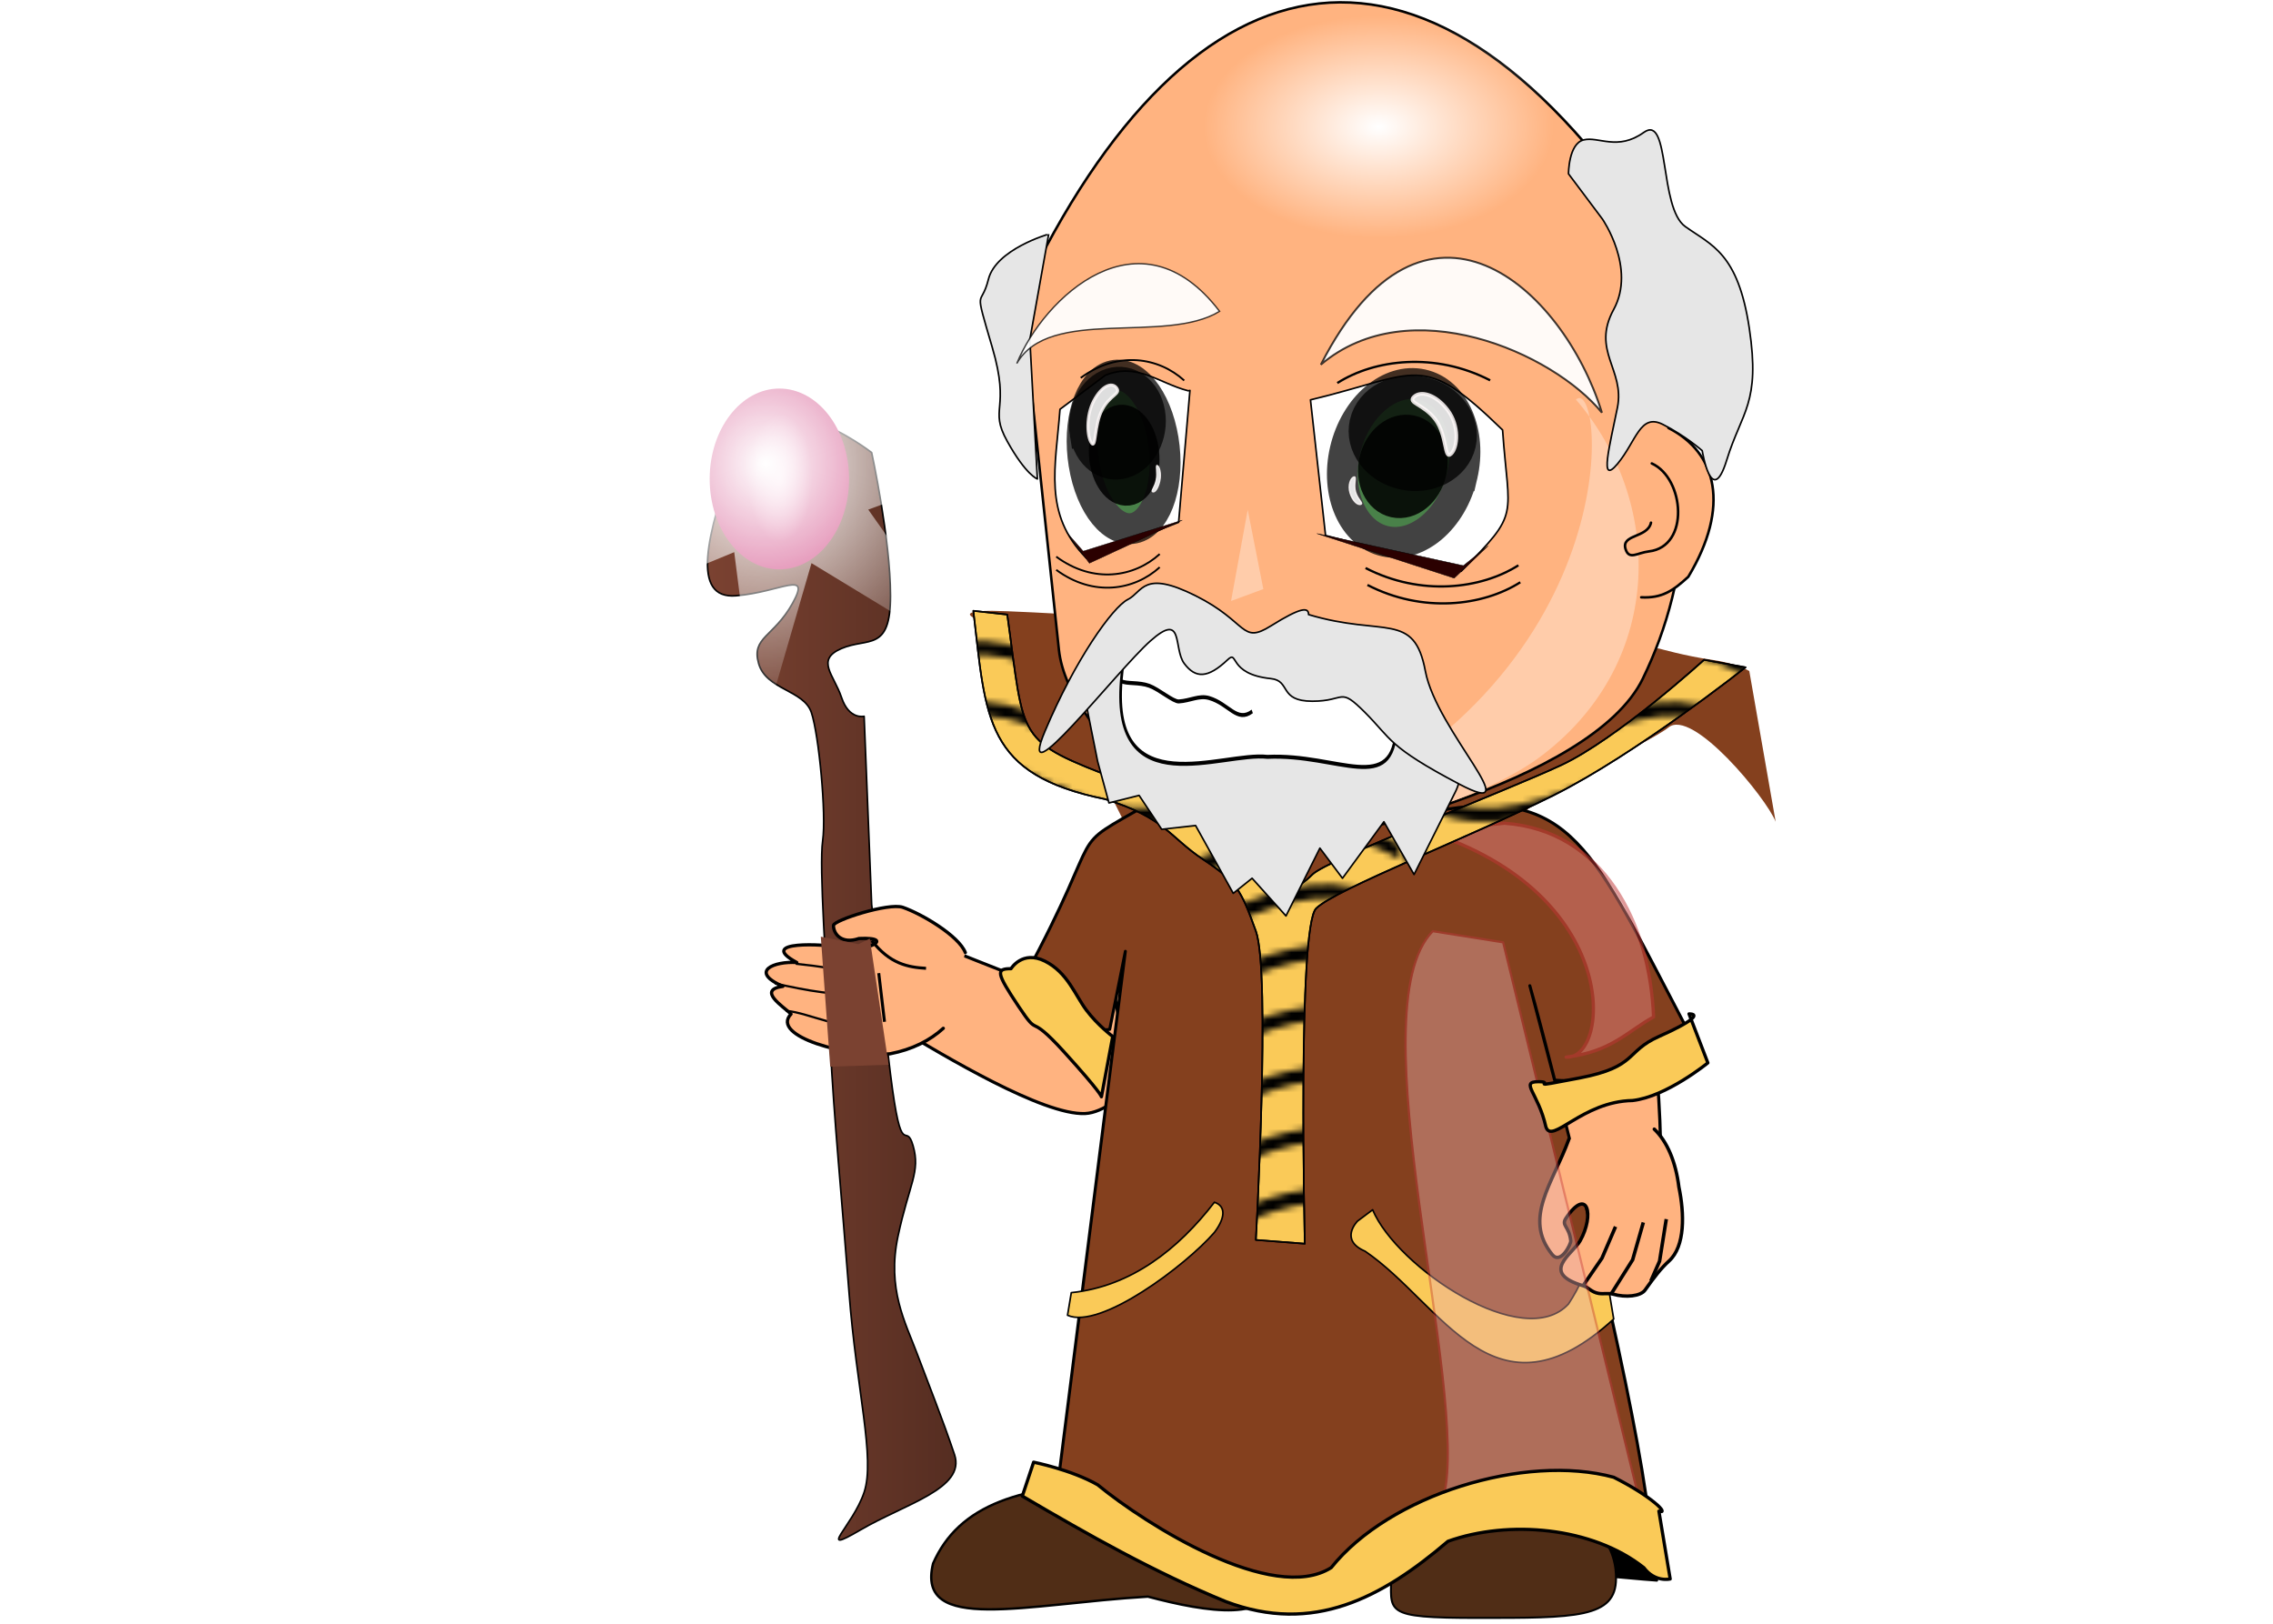 <?xml version="1.0" encoding="utf-8"?>
<!-- Generator: Adobe Illustrator 16.0.0, SVG Export Plug-In . SVG Version: 6.00 Build 0)  -->
<!DOCTYPE svg PUBLIC "-//W3C//DTD SVG 1.1//EN" "http://www.w3.org/Graphics/SVG/1.1/DTD/svg11.dtd">
<svg version="1.1" id="Layer_1" xmlns="http://www.w3.org/2000/svg" xmlns:xlink="http://www.w3.org/1999/xlink" x="0px" y="0px"
	 width="700px" height="500px" viewBox="0 0 700 500" enable-background="new 0 0 700 500" xml:space="preserve">
<filter  height="1.246" width="1.585" id="filter4342" y="-.123" x="-.292">
	<feGaussianBlur  stdDeviation="1.462"></feGaussianBlur>
</filter>
<filter  id="filter4318">
	<feGaussianBlur  stdDeviation="1.204"></feGaussianBlur>
</filter>
<filter  height="1.135" width="1.631" id="filter3720" y="-.068" x="-.315">
	<feGaussianBlur  stdDeviation=".563"></feGaussianBlur>
</filter>
<filter  id="filter3663">
	<feGaussianBlur  stdDeviation=".48"></feGaussianBlur>
</filter>
<filter  id="filter3640">
	<feGaussianBlur  stdDeviation="2.145"></feGaussianBlur>
</filter>
<pattern  x="0.5" y="500.5" width="56.299" height="9.701" patternUnits="userSpaceOnUse" id="Wavy" viewBox="0.019 -9.702 56.299 9.701" overflow="visible">
	<g>
		<polygon fill="none" points="0.019,-0.001 56.317,-0.001 56.317,-9.701 0.019,-9.701 		"/>
		<path d="M14.244-0.115C9.529,0.35,4.992-0.566,0-3.35v-2.383c5.211,3.052,9.705,3.762,14.01,3.334
			c4.305-0.426,8.421-2.023,12.698-3.629c8.552-3.207,17.884-6.475,29.61,0.295L56.31-3.35C44.251-10.294,36.057-7.061,27.528-3.86
			C23.262-2.262,18.959-0.584,14.244-0.115z"/>
	</g>
</pattern>
<g transform="translate(221.754,-795.414)">
	<path stroke="#000000" stroke-width="0.5" stroke-linecap="round" stroke-linejoin="round" d="M288.545,1282.205
		c1.16-0.58-6.381-10.44-15.08-15.66c-8.7-5.221-28.42-5.801-35.961-5.801c-7.539,0-30.74,13.92-30.74,13.92
		S286.225,1282.204,288.545,1282.205L288.545,1282.205z"/>
	<path fill="#84401E" d="M83.803,983.502c-13.92,0-2.32,3.479-2.32,3.479s3.48,18.561,11.601,35.96
		c8.12,17.4,25.521,13.92,25.521,13.92l10.439,20.88l68.441,18.561c0,0,46.4-24.36,49.88-30.16
		c3.479-5.8,38.86-22.041,44.661-26.681c7.322-6.206,30.263,21.778,33.06,29l-8.12-46.4c0,0-3.48-2.32-11.6-3.479
		c-8.121-1.16-16.24-3.48-16.24-3.48S97.723,983.502,83.803,983.502z"/>
	<path fill="#FFB380" stroke="#000000" stroke-width="0.961" stroke-linecap="round" stroke-linejoin="round" d="M242.157,1232.444
		l-60.646-83.733l-37.599,74.286l-27.559-148.924c-5.019-8.049,12.054-0.758,16.284,13.406c2.591,8.674,19.35,49.679,10.818,63.369
		c5.678-31.886,45.727-67.562-16.668-20.315c-2.585,1.958-8.69,7.517-14.359,7.775c-13.033,0.594-43.901-18.107-57.122-25.941
		l7.587-27.385c25.008,9.213,37.074,16.493,43.066,11.234c17-14.916,1.614-27.902,8.273-32.046l27.276-14.158l41.013-71.814
		l48.313,82.854l31.47-5.14c20.441,13.087,26.615,57.503,27.314,90.934l-28.319,9.11l-8.862-64.269l-16.043,35.481
		C244.084,1162.262,237.379,1197.353,242.157,1232.444L242.157,1232.444z"/>
	<path fill="#502D16" stroke="#000000" stroke-width="0.736" d="M126.525,1252.148c34.16,0,43.831,13.951,43.835,29.291
		c0.004,13.734-20.179,10.501-38.619,5.625c-37.514,2.211-71.501,11.658-66.149-10.189
		C73.446,1258.964,92.364,1252.148,126.525,1252.148z"/>
	<path fill="#502D16" stroke="#000000" stroke-width="0.614" d="M237.525,1258.18c29.922,0,38.396,11.101,38.396,23.306
		s-12.581,12.14-42.503,12.14c-29.921,0-26.707-1.728-26.707-13.933S207.604,1258.18,237.525,1258.18z"/>
	<path fill="#D45500" stroke="#000000" stroke-width="0.614" stroke-linecap="round" stroke-linejoin="round" d="M251.984,1259.077
		c0,2.575-7.021,4.665-15.67,4.665c-8.65,0-15.672-2.09-15.672-4.665C225.471,1259.148,249.715,1258.449,251.984,1259.077z"/>
	<path fill="none" stroke="#000000" stroke-width="1.228" d="M219.217,1258.329c-0.143,11.804,36.969-13.526,38.111,0
		C256.9,1269.675,220.378,1245.072,219.217,1258.329z"/>
	<path fill="#84401E" stroke="#000000" stroke-width="0.916" stroke-linecap="round" stroke-linejoin="round" d="M220.002,1045.262
		c42.311-8.065,48.684,11.767,77.16,65.813c-12.594,5.151-16.348,18.703-40.162,16.944l-7.625-29.08
		c2.172,7.064,21.359,80.355,31.409,131.923c4.688,24.051,7.388,43.375,5.448,49.054c-7.533-15.909-52.086-28.699-71.415-7.075
		c-34.192,38.252-75.575,5.256-111.53-14.554l21.533-169.939l-4.826,24.047c-9.812,1.661-16.354-12.658-26.166-16.238
		c26.395-48.858,11.26-37.805,38.52-53.437L220.002,1045.262L220.002,1045.262z"/>
	<g opacity="0.51" filter="url(#filter4318)" enable-background="new    ">
		<path fill="#E2807A" d="M287.485,1108.579c-7.827,4.211-13.021,10.813-26.923,12.353c13.486,0.919,17.834-50.359-43.158-69.562
			l24.129-2.464C272.066,1051.096,286.362,1079.715,287.485,1108.579z"/>
		<path fill="none" stroke="#C03434" stroke-linecap="round" stroke-linejoin="round" d="M287.485,1108.579
			c-7.827,4.211-13.021,10.813-26.923,12.353c13.486,0.919,17.834-50.359-43.158-69.562l24.129-2.464
			C272.066,1051.096,286.362,1079.715,287.485,1108.579z"/>
	</g>
	<path fill="#FFB380" stroke="#000000" stroke-width="0.766" d="M289.373,870.527c-69.982-107.79-144.047-95.008-196.614,16.075
		l11.587,108.861c2.96,27.818,48.758,59.384,64.262,61.138c15.752-1.227,99.762-19.682,115.557-52.197
		C299.332,973.178,302.329,936.454,289.373,870.527L289.373,870.527z"/>
	<path fill="#FFFFFF" stroke="#000000" stroke-width="0.5" stroke-linecap="round" stroke-linejoin="round" d="M144.703,915.641
		L144.703,915.641l-0.264,0.075l-0.354,0.011c-8.859-2.286-15.732-8.816-25.482-4.726l-13.92,10.44
		c-1.316,17.754-5.326,32.207,8.119,45.821l28.42-11.021L144.703,915.641L144.703,915.641z"/>
	<path fill="#FFFFFF" stroke="#000000" stroke-width="0.5" stroke-linecap="round" stroke-linejoin="round" d="M181.824,918.541
		l4.64,41.76l41.761,11.02c18.496-18.496,14.684-16.042,12.76-43.5C215.758,903.264,215.193,910.571,181.824,918.541z"/>
	<g filter="url(#filter3640)">
		<path fill="#FFCCAA" d="M263.567,918.443c26.75,30.957,27.869,80.199-10.25,109.445c-31.735,24.348-111.433,32.479-77.58,21.298
			C281.131,1006.029,272.443,910.536,263.567,918.443z"/>
	</g>
	<g opacity="0.742" filter="url(#filter3663)" enable-background="new    ">
		<path fill="#0A550A" d="M192.511,934.021c3.114-13.327,13.7-22.363,23.646-20.183c9.945,2.18,15.482,14.751,12.368,28.079
			c-0.001,0-0.001,0-0.001,0.001c-3.113,13.327-13.7,22.363-23.645,20.183C194.934,959.92,189.397,947.349,192.511,934.021
			C192.511,934.021,192.511,934.021,192.511,934.021z"/>
		<path fill="none" stroke="#000000" stroke-width="9.5" d="M192.511,934.021c3.114-13.327,13.7-22.363,23.646-20.183
			c9.945,2.18,15.482,14.751,12.368,28.079c-0.001,0-0.001,0-0.001,0.001c-3.113,13.327-13.7,22.363-23.645,20.183
			C194.934,959.92,189.397,947.349,192.511,934.021C192.511,934.021,192.511,934.021,192.511,934.021z"/>
	</g>
	<g opacity="0.742" filter="url(#filter3663)" enable-background="new    ">
		<path d="M198.617,925.607c1.63-6.975,9.538-11.186,17.663-9.404c8.124,1.781,13.39,8.88,11.76,15.855c0,0,0,0,0,0
			c-1.63,6.976-9.538,11.186-17.663,9.405S196.987,932.583,198.617,925.607C198.617,925.608,198.617,925.608,198.617,925.607z"/>
		<path fill="none" stroke="#000000" stroke-width="9.5" d="M198.617,925.607c1.63-6.975,9.538-11.186,17.663-9.404
			c8.124,1.781,13.39,8.88,11.76,15.855c0,0,0,0,0,0c-1.63,6.976-9.538,11.186-17.663,9.405S196.987,932.583,198.617,925.607
			C198.617,925.608,198.617,925.608,198.617,925.607z"/>
	</g>
	<g opacity="0.863" filter="url(#filter3663)" enable-background="new    ">
		<path d="M201.588,937.13c1.42-6.077,6.458-10.152,11.253-9.101c4.794,1.051,7.53,6.83,6.11,12.908c0,0,0,0,0,0
			c-1.421,6.077-6.459,10.152-11.254,9.101C202.903,948.987,200.168,943.208,201.588,937.13
			C201.588,937.131,201.588,937.131,201.588,937.13z"/>
		<path fill="none" stroke="#000000" stroke-width="9.5" d="M201.588,937.13c1.42-6.077,6.458-10.152,11.253-9.101
			c4.794,1.051,7.53,6.83,6.11,12.908c0,0,0,0,0,0c-1.421,6.077-6.459,10.152-11.254,9.101
			C202.903,948.987,200.168,943.208,201.588,937.13C201.588,937.131,201.588,937.131,201.588,937.13z"/>
	</g>
	<path opacity="0.863" fill="#FFFFFF" stroke="#FFF9F9" stroke-width="1.121" enable-background="new    " d="M213.713,917.586
		c2.119-1.991,6.76-0.715,10.385,4.118c3.625,4.833,3.117,11.504,0.998,13.495c-2.12,1.992-1.165-5.747-4.79-10.58
		C216.681,919.786,211.593,919.578,213.713,917.586z"/>
	<path opacity="0.863" fill="#FFFFFF" stroke="#FFF9F9" stroke-width="0.431" enable-background="new    " d="M195.713,946.955
		c0.751,2.412,2.543,3.48,1.562,3.768c-0.979,0.287-2.492-1.071-3.242-3.483c-0.751-2.412,0.18-4.662,1.158-4.949
		C196.172,942.004,194.963,944.543,195.713,946.955L195.713,946.955z"/>
	<path fill="#2B0000" stroke="#000000" stroke-width="0.133" d="M226.087,973.44l10.468-9.962L228.9,969.6l-45.092-9.885
		L226.087,973.44z"/>
	<path fill="none" stroke="#000000" stroke-width="0.698" d="M190.089,913.363c11.519-7.329,30.062-9.609,47.067-0.833"/>
	<g opacity="0.742" filter="url(#filter3663)" enable-background="new    ">
		<path fill="#0A550A" d="M136.467,930.745c-2.107-12.886-9.276-21.623-16.01-19.515c-6.734,2.108-10.484,14.263-8.375,27.149
			c0,0,0,0,0,0.001c2.108,12.886,9.277,21.623,16.011,19.515C134.826,955.787,138.576,943.631,136.467,930.745
			C136.467,930.745,136.467,930.745,136.467,930.745z"/>
		<path fill="none" stroke="#000000" stroke-width="9.5" d="M136.467,930.745c-2.107-12.886-9.276-21.623-16.01-19.515
			c-6.734,2.108-10.484,14.263-8.375,27.149c0,0,0,0,0,0.001c2.108,12.886,9.277,21.623,16.011,19.515
			C134.826,955.787,138.576,943.631,136.467,930.745C136.467,930.745,136.467,930.745,136.467,930.745z"/>
	</g>
	<g opacity="0.742" filter="url(#filter3663)" enable-background="new    ">
		<path d="M132.332,922.604c-1.104-6.744-6.458-10.815-11.959-9.093c-5.502,1.722-9.067,8.585-7.964,15.33c0,0,0.001,0,0.001,0
			c1.104,6.744,6.457,10.815,11.959,9.093C129.871,936.211,133.436,929.348,132.332,922.604L132.332,922.604z"/>
		<path fill="none" stroke="#000000" stroke-width="9.5" d="M132.332,922.604c-1.104-6.744-6.458-10.815-11.959-9.093
			c-5.502,1.722-9.067,8.585-7.964,15.33c0,0,0.001,0,0.001,0c1.104,6.744,6.457,10.815,11.959,9.093
			C129.871,936.211,133.436,929.348,132.332,922.604L132.332,922.604z"/>
	</g>
	<g opacity="0.863" filter="url(#filter3663)" enable-background="new    ">
		<path d="M130.32,933.745c-0.961-5.876-4.373-9.816-7.619-8.799c-3.246,1.016-5.099,6.604-4.137,12.48c0,0,0,0,0,0
			c0.961,5.876,4.373,9.815,7.619,8.799C129.43,945.208,131.282,939.621,130.32,933.745L130.32,933.745z"/>
		<path fill="none" stroke="#000000" stroke-width="9.5" d="M130.32,933.745c-0.961-5.876-4.373-9.816-7.619-8.799
			c-3.246,1.016-5.099,6.604-4.137,12.48c0,0,0,0,0,0c0.961,5.876,4.373,9.815,7.619,8.799
			C129.43,945.208,131.282,939.621,130.32,933.745L130.32,933.745z"/>
	</g>
	<path opacity="0.863" fill="#FFFFFF" stroke="#FFF9F9" stroke-width="0.907" enable-background="new    " d="M117.647,921.647
		c2.455-4.673,5.9-4.874,4.465-6.8s-4.578-0.691-7.032,3.981c-2.455,4.673-2.11,11.123-0.675,13.048
		C115.839,933.803,115.192,926.321,117.647,921.647L117.647,921.647z"/>
	<path opacity="0.863" fill="#FFFFFF" stroke="#FFF9F9" stroke-width="0.349" enable-background="new    " d="M133.24,946.886
		c0.664,0.277,1.688-1.035,2.196-3.367c0.509-2.332-0.122-4.507-0.785-4.784c-0.663-0.277,0.155,2.177-0.353,4.509
		C133.791,945.575,132.577,946.609,133.24,946.886z"/>
	<path fill="#2B0000" stroke="#000000" stroke-width="0.108" d="M142.36,955.58l-28.628,13.271l-7.088-9.632l5.184,5.919
		L142.36,955.58L142.36,955.58z"/>
	<path fill="none" stroke="#000000" stroke-width="0.565" d="M142.934,912.581c-7.799-7.085-20.354-9.291-31.869-0.805"/>
	<path fill="#FFB380" stroke="#000000" stroke-width="0.781" stroke-linecap="round" stroke-linejoin="round" d="M292.066,927.196
		c14.915,7.587,19.121,24.183,6.116,45.825c-4.701,4.331-8.158,6.663-14.498,6.324 M286.692,956.362
		c-1.069,4.812-9.37,3.467-7.807,8.219c1.102,3.348,3.607,1.04,7.154,0.629c12.69-1.468,10.999-22.518,0.898-27.087"/>
	
		<path opacity="0.93" fill="#FFFFFF" stroke="#000000" stroke-width="0.586" stroke-opacity="0.818" enable-background="new    " d="
		M185.024,907.693c31.756-62.187,74.478-24.119,86.553,14.79C256.338,903.896,212.28,884.6,185.024,907.693z"/>
	<path fill="#E6E6E6" stroke="#000000" stroke-width="0.5" stroke-linecap="round" stroke-linejoin="round" d="M101.203,867.501
		l-5.801,32.48l2.32,42.92c0,0-3.48-1.16-9.28-11.6s1.16-9.28-4.64-29c-5.8-19.72-3.48-11.6-1.16-20.88
		C84.963,872.141,101.203,867.5,101.203,867.501L101.203,867.501z"/>
	
		<path opacity="0.93" fill="#FFFFFF" stroke="#000000" stroke-width="0.429" stroke-opacity="0.818" enable-background="new    " d="
		M153.832,891.281c-24.617-32.231-54.143-4.227-62.447,16.058C101.364,889.672,137.137,901.562,153.832,891.281z"/>
	<g filter="url(#filter3720)">
		<polygon fill="#FFCCAA" points="162.496,952.392 167.305,976.808 157.367,980.483 162.496,952.392 		"/>
	</g>
	<path fill="#FACA58" stroke="#000000" stroke-width="0.5" stroke-linecap="round" stroke-linejoin="round" d="M200.964,1167.943
		l-4.64,3.48c0,0-5.801,5.8,2.319,9.279c23.894,16.256,39.78,54.535,76.562,20.881l-4.641-27.841c0,0-2.32,12.761-9.28,23.2
		C247.515,1211.965,208.448,1185.746,200.964,1167.943L200.964,1167.943z"/>
	<path fill="#FFB380" stroke="#000000" stroke-width="1.046" stroke-linecap="round" stroke-linejoin="round" d="M261.403,1146.224
		c-4.989,13.699-14.171,24.301-5.142,35.493c2.631,3.262,5.813-3.289,5.725-4.208c-0.436-4.478-3.029-4.675-1.479-6.969
		c6.699-9.912,8.828-0.944,4.352,6.969c-2.297,4.062-12.631,9.851,1.023,13.856c1.559,0.457,2.434,1.958,4.693,2.332
		c1.436,0.237,3.135-0.146,4.385,0.217c3.953,1.146,8.562,0.645,9.895-1.243c2.887-4.087,4.922-6.71,7.375-8.942
		c5.023-4.573,4.76-14.584,3.049-22.8c-0.93-7.657-3.617-14.047-7.576-17.812"/>
	<path fill="none" stroke="#000000" stroke-width="1.079" d="M274.605,1193.566l6.429-10.215l3.291-11.51"/>
	<path fill="none" stroke="#000000" stroke-width="1.079" d="M286.662,1189.828l2.664-6.044l2.07-12.967"/>
	<path fill="none" stroke="#000000" stroke-width="1.079" d="M265.982,1191.018l5.612-8.181l4.175-9.694"/>
	<path fill="none" stroke="#000000" stroke-width="0.916" d="M111.029,1118.645c-2.221-7.397-6.071-17.924-11.148-21.115"/>
	
		<linearGradient id="SVGID_1_" gradientUnits="userSpaceOnUse" x1="-404.343" y1="369.741" x2="-362.993" y2="369.741" gradientTransform="matrix(-1.873 0 0 -1.873 -684.043 1788.884)">
		<stop  offset="0" style="stop-color:#552D21"/>
		<stop  offset="1" style="stop-color:#7B4231"/>
	</linearGradient>
	<path fill="url(#SVGID_1_)" stroke="#000000" stroke-width="0.5" stroke-linecap="round" stroke-linejoin="round" d="
		M46.683,1073.982l2.319,18.561c0,0,0,5.8,3.48,33.64c3.48,27.841,4.64,13.921,6.96,22.041s-1.16,11.6-4.64,27.84
		c-3.48,16.24,2.319,26.681,5.8,35.96c3.479,9.28,8.12,20.881,11.6,31.32c3.48,10.44-15.08,15.08-29,23.2s-2.32-1.159,1.16-11.6
		s-2.32-31.32-4.64-61.48c-2.32-30.161-4.641-53.36-5.801-76.562c-1.159-23.199-3.479-54.52-2.319-62.641
		c1.16-8.119-1.16-32.479-3.48-39.44c-2.32-6.96-13.92-6.96-16.24-15.08c-2.319-8.12,4.641-8.12,10.44-18.56s-3.48-3.48-17.4-2.32
		c-13.92,1.16-9.28-18.56,0-44.081s41.761,0,41.761,0s5.8,26.68,5.8,44.081c0,17.4-6.96,12.76-15.08,16.24
		c-8.12,3.48-2.32,8.12,0,15.081c2.32,6.96,6.96,5.8,6.96,5.8L46.683,1073.982L46.683,1073.982z"/>
	<path fill="#FFB380" stroke="#000000" stroke-width="1.006" stroke-linecap="round" stroke-linejoin="round" d="M68.75,1112.062
		c-4.008,3.669-9.5,6.528-16.4,7.845c-12.904,1.223-37.116-5.406-30.49-12.24c-2.57-2.449-10.535-7.43-2.507-8.522
		c-10.576-4.624-2.669-7.812,4.28-7.343c-12.989-7.031,9.552-5.478,11.878-4.864c8.021,2.744,19.789-3.133,7.25-2.527
		c-5.367,1.85-7.858-1.447-7.833-4.035c0.015-1.567,16.973-7.068,21.343-5.567c5.774,1.984,17.248,8.746,19.261,13.936"/>
	<path fill="none" stroke="#000000" stroke-width="0.662" d="M45.169,1110.117c-7.178,3.175-17.61-2.865-24.851-3.442"/>
	<path fill="none" stroke="#000000" stroke-width="0.662" d="M42.053,1100.711c-3.689,1.943-16.356-0.465-25.183-2.485"/>
	<path fill="none" stroke="#000000" stroke-width="0.662" d="M44.783,1093.598c-6.118,1.926-5.547,0.191-21.475-1.406"/>
	<path fill="none" stroke="#000000" stroke-width="0.916" d="M63.431,1093.59c-5.56-0.32-11.119-1.36-16.678-8.497"/>
	<path fill="none" stroke="#000000" stroke-width="0.916" d="M50.643,1110.058l-1.776-14.979"/>
	<path fill="#E6E6E6" stroke="#000000" stroke-width="0.5" stroke-linecap="round" stroke-linejoin="round" d="M271.725,862.86
		l-10.44-13.92c0,0,0-9.28,4.64-10.44c4.641-1.16,10.44,3.48,18.561-2.32s4.641,23.2,12.76,29c8.121,5.8,16.24,8.12,19.721,31.32
		s-2.32,25.52-6.96,40.6s-7.54-2.9-7.54-2.9s-5.221-4.64-12.18-8.12c-6.961-3.48-8.121,5.22-13.921,12.18s-2.319-5.8,0-17.4
		c2.32-11.601-8.12-17.4-1.159-30.161C282.164,877.94,271.725,862.86,271.725,862.86L271.725,862.86z"/>
	<path fill="#FACA58" stroke="#000000" stroke-width="0.5" stroke-linecap="round" stroke-linejoin="round" d="M303.045,998.582
		c0,0-26.681,24.36-44.08,32.48c-17.4,8.12-71.922,29-76.561,33.64c-4.641,4.641-10.441,8.12-18.561-2.319
		c-8.12-10.44-27.84-20.881-40.601-26.681c-32.58-12.484-29.287-11.666-34.801-51.041l-10.439-1.16
		c3.925,33.427,3.46,50.434,40.601,58c18.56,5.801,19.72,11.6,30.16,18.561c10.439,6.96,11.6,9.279,16.24,22.04
		c4.64,12.76,0,95.121,0,95.121l15.08,1.16c0,0-2.32-97.441,3.479-103.241c5.8-5.801,47.561-22.04,73.081-34.8
		c25.52-12.76,59.16-39.44,59.16-39.44L303.045,998.582z"/>
	<path fill="#FACA58" stroke="#000000" stroke-width="0.5" stroke-linecap="round" stroke-linejoin="round" d="M152.243,1165.623
		c3.48,1.16,3.48,4.641,0,9.28c-8.765,10.121-35.208,30.061-45.24,25.521l1.16-6.96
		C126.641,1191.559,141.154,1180.019,152.243,1165.623L152.243,1165.623z"/>
	<g opacity="0.421" filter="url(#filter4342)" enable-background="new    ">
		<path fill="#E9AFAF" d="M241.16,1085.586l42.879,175.65l-61.203-4.932c8.234-32.832-27.174-149.939-3.349-174.148L241.16,1085.586
			L241.16,1085.586z"/>
		<path fill="none" stroke="#C0343D" stroke-width="0.671" stroke-linecap="round" stroke-linejoin="round" d="M241.16,1085.586
			l42.879,175.65l-61.203-4.932c8.234-32.832-27.174-149.939-3.349-174.148L241.16,1085.586L241.16,1085.586z"/>
	</g>
	<pattern  id="SVGID_2_" xlink:href="#Wavy" patternTransform="matrix(-1.873 0 0 -1.873 -23277.836 -22344.438)">
	</pattern>
	<path fill="url(#SVGID_2_)" stroke="#000000" stroke-width="0.5" stroke-linecap="round" stroke-linejoin="round" d="
		M303.045,998.582c0,0-26.681,24.36-44.08,32.48c-17.4,8.12-71.922,29-76.561,33.64c-4.641,4.641-10.441,8.12-18.561-2.319
		c-8.12-10.44-27.84-20.881-40.601-26.681c-32.58-12.484-29.287-11.666-34.801-51.041l-10.439-1.16
		c3.925,33.427,3.46,50.434,40.601,58c18.56,5.801,19.72,11.6,30.16,18.561c10.439,6.96,11.6,9.279,16.24,22.04
		c4.64,12.76,0,95.121,0,95.121l15.08,1.16c0,0-2.32-97.441,3.479-103.241c5.8-5.801,47.561-22.04,73.081-34.8
		c25.52-12.76,59.16-39.44,59.16-39.44L303.045,998.582z"/>
	<path fill="#FACA58" stroke="#000000" stroke-linecap="round" stroke-linejoin="round" d="M289.125,1114.583
		c-10.44,4.64-6.534,9.31-24.36,12.76c-17.98,3.48-6.96,1.16-12.761,1.16c-5.8,0,0,3.48,2.32,13.92
		c1.8,5.586,11.168-7.87,26.68-8.12c10.441-1.16,23.201-11.6,23.201-11.6l-5.801-15.08
		C301.885,1107.623,299.565,1109.943,289.125,1114.583z"/>
	<path fill="#FACA58" stroke="#000000" stroke-linecap="round" stroke-linejoin="round" d="M89.603,1093.703
		c-4.64,0-4.64,1.16,2.32,11.6c6.96,10.44,2.319,1.16,13.92,13.92s11.601,13.92,11.601,13.92l3.48-18.56c0,0-4.641-3.48-8.121-8.12
		c-3.479-4.641-5.8-11.6-12.76-15.08S89.603,1093.703,89.603,1093.703L89.603,1093.703z"/>
	<path fill="#E6E6E6" stroke="#000000" stroke-width="0.5" stroke-linecap="round" stroke-linejoin="round" d="M213.725,1011.342
		c-5.801-5.8-15.08-2.32-37.121-3.48c-22.04-1.16-58-11.6-58-11.6l-5.801,16.24l3.48,17.4l3.48,12.76l9.279-2.32l6.961,10.44
		l10.439-1.16l11.6,20.88l5.801-4.64l10.439,11.601l10.44-20.881l6.96,9.28l12.76-17.399l9.281,16.24l12.76-25.521
		c4.64-9.28-3.48-17.4-3.48-17.4C224.164,1021.782,219.524,1017.142,213.725,1011.342z"/>
	<g transform="matrix(.211,0,0,.317,-204.647,800.932)">
		<path fill="#FFFFFF" stroke="#000000" stroke-width="3.87" d="M1555.389,643.999c14.718-120.462,107.937-32.528,218.679-14.479
			c106.842,17.414,186.126-9.345,182.574,59.519c-3.478,67.24-84,25.506-187.921,28.757
			C1702.991,712.753,1540.666,764.459,1555.389,643.999z"/>
		<path fill="none" stroke="#000000" stroke-width="3.87" d="M1746.649,673.658c-22.286,11.258-34.175-7.428-62.934-12.991
			c-14.713-2.847-27.331,2.6-44.233,3.289c-8.096,0.33-28.903-11.7-43.092-15.179c-15.098-3.702-32.941-1.636-41.005-4.544"/>
	</g>
	<path fill="#E6E6E6" stroke="#000000" stroke-width="0.5" stroke-linecap="round" stroke-linejoin="round" d="M181.244,984.662
		c0-2.32-2.32-2.32-11.601,3.48s-6.96-1.16-23.2-9.28c-16.24-8.12-16.24-1.16-20.881,1.16c-4.64,2.32-16.24,18.561-25.52,40.601
		c-9.28,22.04,22.04-18.56,32.48-27.84c10.439-9.28,6.96,2.32,10.439,6.96c3.48,4.64,7.265,4.589,13.34-1.16
		c3.398-3.215-0.035,4.422,13.341,5.8c6.214,0.64,2.32,6.96,12.761,6.96c10.439,0,8.119-4.64,16.239,3.48s6.96,10.44,29.001,22.04
		c22.04,11.601-6.961-16.24-10.44-34.8S204.443,991.622,181.244,984.662L181.244,984.662z"/>
	
		<radialGradient id="SVGID_3_" cx="-476.21" cy="497.788" r="21.997" gradientTransform="matrix(-2.453 0 0 -1.556 -965.312 1609.031)" gradientUnits="userSpaceOnUse">
		<stop  offset="0" style="stop-color:#FFFFFF"/>
		<stop  offset="1" style="stop-color:#FFFFFF;stop-opacity:0"/>
	</radialGradient>
	<path fill="url(#SVGID_3_)" d="M202.704,800.22c29.79,0,53.94,15.321,53.94,34.22c0,0.019,0,0.038,0,0.057
		c-0.024,18.899-24.194,34.208-53.984,34.192c-29.791-0.016-53.921-15.35-53.896-34.249
		C148.764,815.541,172.914,800.22,202.704,800.22z"/>
	<path fill="#7B4231" d="M46.103,1084.423l-3.48,1.739l-11.6-2.319l2.899,40.021l17.98-0.58L46.103,1084.423L46.103,1084.423z"/>
	
		<radialGradient id="SVGID_4_" cx="-342.134" cy="439.748" r="11.46" gradientTransform="matrix(-0.871 0 6.737259e-06 -1.714 -279.574 1696.412)" gradientUnits="userSpaceOnUse">
		<stop  offset="0" style="stop-color:#F6ADCD"/>
		<stop  offset="1" style="stop-color:#C41562"/>
	</radialGradient>
	<path fill="url(#SVGID_4_)" d="M18.262,915.061c11.853,0,21.461,12.464,21.461,27.84l0,0c0,15.376-9.608,27.84-21.461,27.84
		c-11.852,0-21.46-12.464-21.46-27.84S6.41,915.061,18.262,915.061z"/>
	<path fill="#FACA58" stroke="#000000" stroke-linecap="round" stroke-linejoin="round" d="M289.125,1260.744
		c3.479,1.16-2.32-4.64-13.92-10.439c-27.324-7.428-69.097,5.447-87.002,27.84c-17.953,11.386-57-13.252-71.92-25.521
		c-8.12-4.64-19.721-6.96-19.721-6.96l-3.479,10.44c20.372,11.976,40.731,23.477,62.641,32.48
		c27.056,10.235,48.176-1.27,68.44-18.561c18.638-6.677,44.486-4.445,60.32,8.12c3.48,4.64,8.12,3.48,8.12,3.48L289.125,1260.744
		L289.125,1260.744z"/>
	
		<radialGradient id="SVGID_5_" cx="-56.064" cy="1232.773" r="26.478" gradientTransform="matrix(-2.82 -0.002 0.002 -3.013 -146.51 4652.458)" gradientUnits="userSpaceOnUse">
		<stop  offset="0" style="stop-color:#FFFFFF"/>
		<stop  offset="1" style="stop-color:#FFFFFF;stop-opacity:0"/>
	</radialGradient>
	<path fill="url(#SVGID_5_)" d="M11.925,1024.734l-7.562-59.293l-53.83,22.168l41.642-42.881l-50.895-28.265l59.489,5.821
		l-9.634-57.414l32.54,50.14l38.882-43.329l-18.913,56.703l58.118,3.384l-56.124,20.567l33.591,47.548l-51.072-31.056
		L11.925,1024.734L11.925,1024.734z"/>
	<path fill="none" stroke="#000000" stroke-width="0.698" d="M245.856,969.492c-11.518,7.328-30.061,9.609-47.066,0.833"/>
	<path fill="none" stroke="#000000" stroke-width="0.565" d="M135.395,966.026c-7.8,7.085-20.355,9.291-31.87,0.805"/>
	<path fill="none" stroke="#000000" stroke-width="0.698" d="M246.436,974.712c-11.518,7.329-30.061,9.609-47.066,0.833"/>
	<path fill="none" stroke="#000000" stroke-width="0.565" d="M135.395,970.086c-7.8,7.085-20.355,9.291-31.87,0.805"/>
</g>
</svg>
